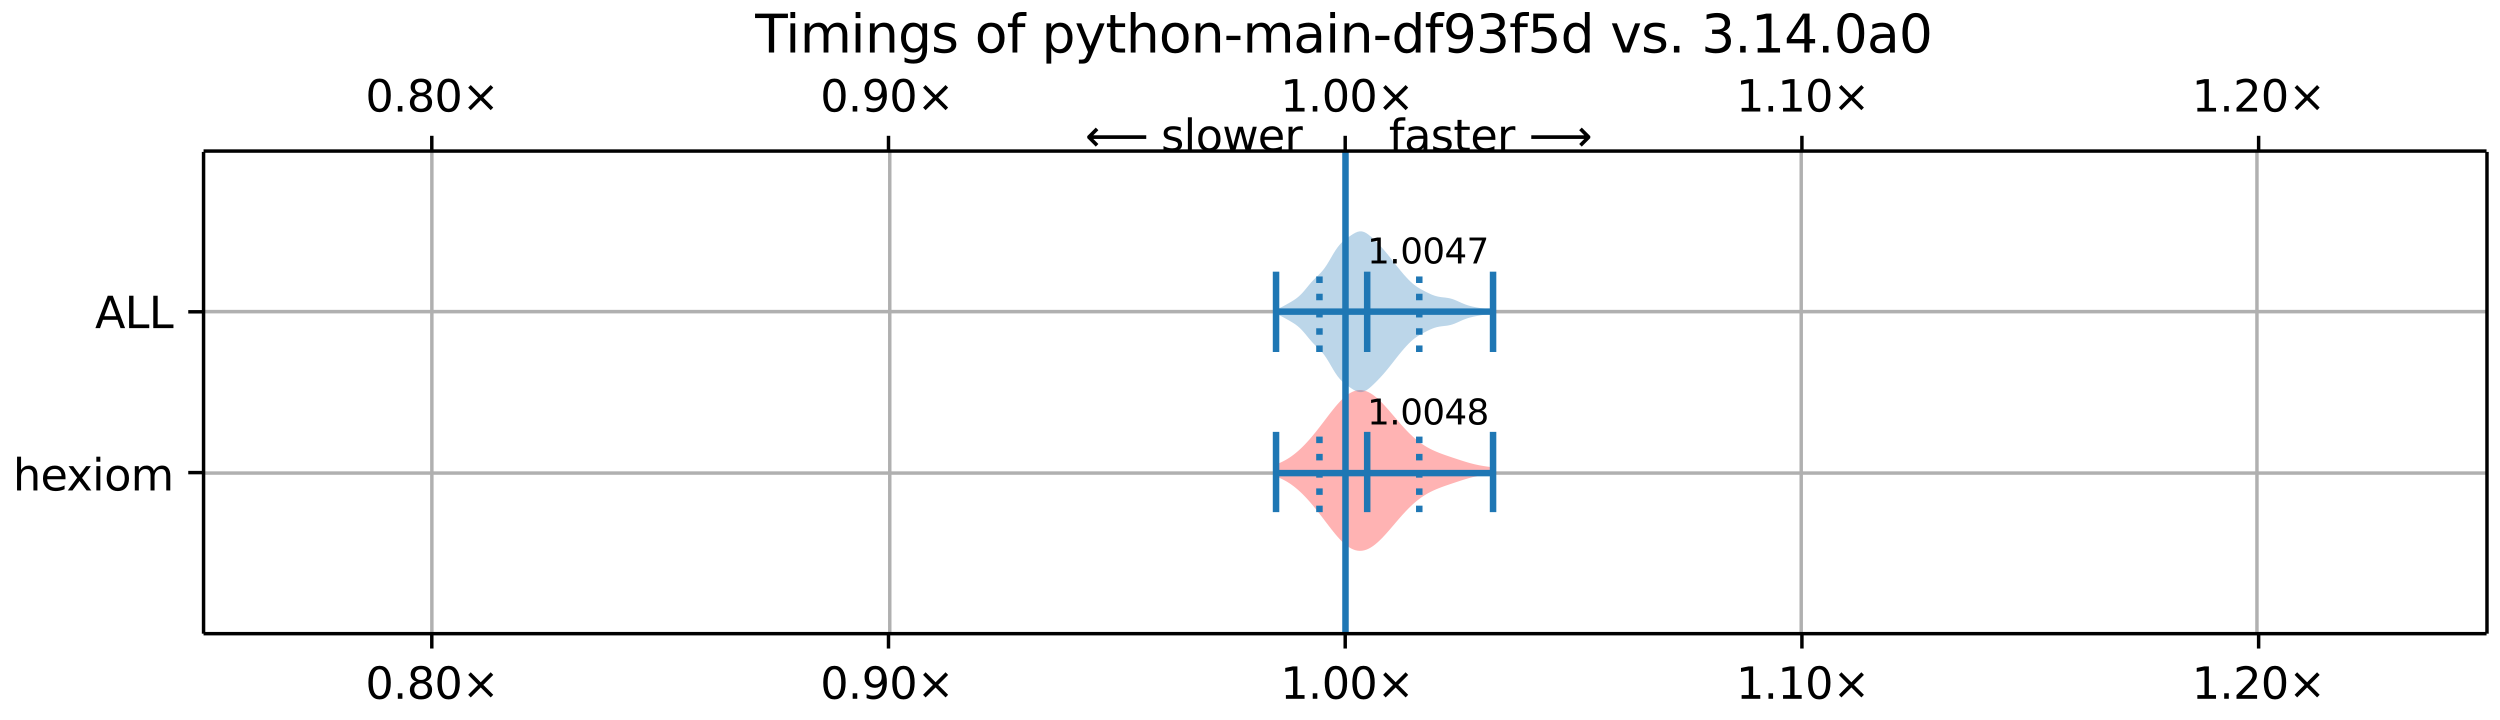 <?xml version="1.0" encoding="UTF-8"?>
<!DOCTYPE svg  PUBLIC '-//W3C//DTD SVG 1.1//EN'  'http://www.w3.org/Graphics/SVG/1.1/DTD/svg11.dtd'>
<svg width="576pt" height="166pt" version="1.1" viewBox="0 0 576 166" xmlns="http://www.w3.org/2000/svg" xmlns:xlink="http://www.w3.org/1999/xlink">
<defs>
<style type="text/css">*{stroke-linejoin: round; stroke-linecap: butt}</style>
</defs>
<path d="m0 166h576v-166h-576z" fill="#fff"/>
<path d="m46.9 146h526v-111h-526z" fill="#fff"/>
<path d="m294 107v2.79l0.508 0.198 0.508 0.219 0.508 0.241 0.508 0.265 0.508 0.29 0.508 0.317 0.508 0.345 0.508 0.374 0.508 0.403 0.508 0.432 0.508 0.461 0.508 0.488 0.508 0.515 0.508 0.54 0.508 0.564 0.508 0.586 0.508 0.606 0.508 0.624 0.508 0.639 0.508 0.652 0.508 0.661 0.508 0.667 0.508 0.668 0.508 0.664 0.508 0.655 0.508 0.64 0.508 0.619 0.508 0.591 0.508 0.557 0.508 0.517 0.508 0.471 0.508 0.42 0.508 0.364 0.508 0.305 0.508 0.242 0.508 0.177 0.508 0.11 0.508 0.042 0.508-0.025 0.508-0.092 0.508-0.157 0.508-0.219 0.508-0.278 0.508-0.332 0.508-0.383 0.508-0.428 0.508-0.468 0.508-0.503 0.508-0.532 0.508-0.555 0.508-0.573 0.508-0.586 0.508-0.594 0.508-0.596 0.508-0.594 0.508-0.588 0.508-0.577 0.508-0.562 0.508-0.545 0.508-0.524 0.508-0.501 0.508-0.476 0.508-0.45 0.508-0.423 0.508-0.396 0.508-0.369 0.508-0.342 0.508-0.317 0.508-0.293 0.508-0.271 0.508-0.251 0.508-0.233 0.508-0.218 0.508-0.205 0.508-0.194 0.508-0.186 0.508-0.18 0.508-0.175 0.508-0.172 0.508-0.171 0.508-0.169 0.508-0.168 0.508-0.167 0.508-0.165 0.508-0.161 0.508-0.157 0.508-0.151 0.508-0.144 0.508-0.135 0.508-0.126 0.508-0.116 0.508-0.106 0.508-0.096 0.508-0.087 0.508-0.079 0.508-0.072 0.508-0.066 0.508-0.062 0.508-0.059v-1.4l-0.508-0.059-0.508-0.062-0.508-0.066-0.508-0.072-0.508-0.079-0.508-0.087-0.508-0.096-0.508-0.106-0.508-0.116-0.508-0.126-0.508-0.135-0.508-0.144-0.508-0.151-0.508-0.157-0.508-0.161-0.508-0.165-0.508-0.167-0.508-0.168-0.508-0.169-0.508-0.171-0.508-0.172-0.508-0.175-0.508-0.18-0.508-0.186-0.508-0.194-0.508-0.205-0.508-0.218-0.508-0.233-0.508-0.251-0.508-0.271-0.508-0.293-0.508-0.317-0.508-0.342-0.508-0.369-0.508-0.396-0.508-0.423-0.508-0.45-0.508-0.476-0.508-0.501-0.508-0.524-0.508-0.545-0.508-0.562-0.508-0.577-0.508-0.588-0.508-0.594-0.508-0.596-0.508-0.594-0.508-0.586-0.508-0.573-0.508-0.555-0.508-0.532-0.508-0.503-0.508-0.468-0.508-0.428-0.508-0.383-0.508-0.332-0.508-0.278-0.508-0.219-0.508-0.157-0.508-0.092-0.508-0.025-0.508 0.042-0.508 0.11-0.508 0.177-0.508 0.242-0.508 0.305-0.508 0.364-0.508 0.42-0.508 0.471-0.508 0.517-0.508 0.557-0.508 0.591-0.508 0.619-0.508 0.64-0.508 0.655-0.508 0.664-0.508 0.668-0.508 0.667-0.508 0.661-0.508 0.652-0.508 0.639-0.508 0.624-0.508 0.606-0.508 0.586-0.508 0.564-0.508 0.54-0.508 0.515-0.508 0.488-0.508 0.461-0.508 0.432-0.508 0.403-0.508 0.374-0.508 0.345-0.508 0.317-0.508 0.29-0.508 0.265-0.508 0.241-0.508 0.219-0.508 0.198z" clip-path="url(#a)" fill="#f00" fill-opacity=".3"/>
<path d="m294 71.3v1.04l0.508 0.196 0.508 0.23 0.508 0.257 0.508 0.275 0.508 0.284 0.508 0.289 0.508 0.295 0.508 0.312 0.508 0.344 0.508 0.394 0.508 0.457 0.508 0.524 0.508 0.582 0.508 0.616 0.508 0.62 0.508 0.595 0.508 0.552 0.508 0.51 0.508 0.489 0.508 0.503 0.508 0.559 0.508 0.646 0.508 0.744 0.508 0.827 0.508 0.873 0.508 0.869 0.508 0.815 0.508 0.726 0.508 0.62 0.508 0.521 0.508 0.443 0.508 0.392 0.508 0.365 0.508 0.349 0.508 0.327 0.508 0.285 0.508 0.211 0.508 0.107 0.508-0.017 0.508-0.146 0.508-0.263 0.508-0.356 0.508-0.422 0.508-0.464 0.508-0.49 0.508-0.51 0.508-0.529 0.508-0.551 0.508-0.574 0.508-0.597 0.508-0.618 0.508-0.635 0.508-0.646 0.508-0.65 0.508-0.646 0.508-0.634 0.508-0.616 0.508-0.595 0.508-0.57 0.508-0.539 0.508-0.501 0.508-0.456 0.508-0.407 0.508-0.359 0.508-0.319 0.508-0.291 0.508-0.274 0.508-0.264 0.508-0.255 0.508-0.239 0.508-0.215 0.508-0.182 0.508-0.144 0.508-0.107 0.508-0.077 0.508-0.06 0.508-0.058 0.508-0.073 0.508-0.103 0.508-0.141 0.508-0.18 0.508-0.212 1.02-0.461 0.508-0.22 0.508-0.199 0.508-0.173 0.508-0.148 0.508-0.127 0.508-0.11 0.508-0.1 0.508-0.095 1.02-0.19 1.02-0.198 0.508-0.097 0.508-0.09 0.508-0.08v-0.503l-0.508-0.08-0.508-0.09-0.508-0.097-1.02-0.198-1.52-0.284-0.508-0.1-0.508-0.11-0.508-0.127-0.508-0.148-0.508-0.173-0.508-0.199-0.508-0.22-1.02-0.461-0.508-0.212-0.508-0.18-0.508-0.141-0.508-0.103-0.508-0.073-0.508-0.058-0.508-0.06-0.508-0.077-0.508-0.107-0.508-0.144-0.508-0.182-0.508-0.215-0.508-0.239-0.508-0.255-0.508-0.264-0.508-0.274-0.508-0.291-0.508-0.319-0.508-0.359-0.508-0.407-0.508-0.456-0.508-0.501-0.508-0.539-0.508-0.57-0.508-0.595-0.508-0.616-0.508-0.634-0.508-0.646-0.508-0.65-0.508-0.646-0.508-0.635-0.508-0.618-0.508-0.597-0.508-0.574-0.508-0.551-0.508-0.529-0.508-0.51-0.508-0.49-0.508-0.464-0.508-0.422-0.508-0.356-0.508-0.263-0.508-0.146-0.508-0.017-0.508 0.107-0.508 0.211-0.508 0.285-0.508 0.327-0.508 0.349-0.508 0.365-0.508 0.392-0.508 0.443-0.508 0.521-0.508 0.62-0.508 0.726-0.508 0.815-0.508 0.869-0.508 0.873-0.508 0.827-0.508 0.744-0.508 0.646-0.508 0.559-0.508 0.503-0.508 0.489-0.508 0.51-0.508 0.552-0.508 0.595-0.508 0.62-0.508 0.616-0.508 0.582-0.508 0.524-0.508 0.457-0.508 0.394-0.508 0.344-0.508 0.312-0.508 0.295-0.508 0.289-0.508 0.284-0.508 0.275-0.508 0.257-0.508 0.23-0.508 0.196z" clip-path="url(#a)" fill="#1f77b4" fill-opacity=".3"/>
<path d="m99.5 146v-111" clip-path="url(#a)" fill="none" stroke="#b0b0b0" stroke-linecap="square" stroke-width=".8"/>
<defs>
<path id="f" d="m0 0v3.5" stroke="#000" stroke-width=".8"/>
</defs>
<use x="99.485" y="145.922" stroke="#000000" stroke-width=".8" xlink:href="#f"/>
<defs>
<path id="g" d="m0 0v-3.5" stroke="#000" stroke-width=".8"/>
</defs>
<use x="99.485" y="34.796" stroke="#000000" stroke-width=".8" xlink:href="#g"/>
<!-- 0.80× -->
<g transform="translate(84.2 161) scale(.1 -.1)">
<defs>
<path id="b" transform="scale(.016)" d="m2034 4250q-487 0-733-480-245-479-245-1442 0-959 245-1439 246-480 733-480 491 0 736 480 246 480 246 1439 0 963-246 1442-245 480-736 480zm0 500q785 0 1199-621 414-620 414-1801 0-1178-414-1799-414-620-1199-620-784 0-1198 620-414 621-414 1799 0 1181 414 1801 414 621 1198 621z"/>
<path id="c" transform="scale(.016)" d="m684 794h660v-794h-660v794z"/>
<path id="q" transform="scale(.016)" d="m2034 2216q-450 0-708-241-257-241-257-662 0-422 257-663 258-241 708-241t709 242q260 243 260 662 0 421-258 662-257 241-711 241zm-631 268q-406 100-633 378-226 279-226 679 0 559 398 884 399 325 1092 325 697 0 1094-325t397-884q0-400-227-679-226-278-629-378 456-106 710-416 255-309 255-755 0-679-414-1042-414-362-1186-362-771 0-1186 362-414 363-414 1042 0 446 256 755 257 310 713 416zm-231 997q0-362 226-565 227-203 636-203 407 0 636 203 230 203 230 565 0 363-230 566-229 203-636 203-409 0-636-203-226-203-226-566z"/>
<path id="e" transform="scale(.016)" d="m4488 3438-1429-1435 1429-1428-372-378-1435 1434-1434-1434-369 378 1425 1428-1425 1435 369 378 1434-1435 1435 1435 372-378z"/>
</defs>
<use xlink:href="#b"/>
<use x="63.623" xlink:href="#c"/>
<use x="95.41" xlink:href="#q"/>
<use x="159.033" xlink:href="#b"/>
<use x="222.656" xlink:href="#e"/>
</g>
<!-- 0.80× -->
<g transform="translate(84.2 25.7) scale(.1 -.1)">
<use xlink:href="#b"/>
<use x="63.623" xlink:href="#c"/>
<use x="95.41" xlink:href="#q"/>
<use x="159.033" xlink:href="#b"/>
<use x="222.656" xlink:href="#e"/>
</g>
<path d="m205 146v-111" clip-path="url(#a)" fill="none" stroke="#b0b0b0" stroke-linecap="square" stroke-width=".8"/>
<use x="204.71" y="145.922" stroke="#000000" stroke-width=".8" xlink:href="#f"/>
<use x="204.71" y="34.796" stroke="#000000" stroke-width=".8" xlink:href="#g"/>
<!-- 0.90× -->
<g transform="translate(189 161) scale(.1 -.1)">
<defs>
<path id="p" transform="scale(.016)" d="m703 97v575q238-113 481-172 244-59 479-59 625 0 954 420 330 420 377 1277-181-269-460-413-278-144-615-144-700 0-1108 423-408 424-408 1159 0 718 425 1152 425 435 1131 435 810 0 1236-621 427-620 427-1801 0-1103-524-1761-523-658-1407-658-238 0-482 47-243 47-506 141zm1256 1978q425 0 673 290 249 291 249 798 0 503-249 795-248 292-673 292t-673-292-248-795q0-507 248-798 248-290 673-290z"/>
</defs>
<use xlink:href="#b"/>
<use x="63.623" xlink:href="#c"/>
<use x="95.41" xlink:href="#p"/>
<use x="159.033" xlink:href="#b"/>
<use x="222.656" xlink:href="#e"/>
</g>
<!-- 0.90× -->
<g transform="translate(189 25.7) scale(.1 -.1)">
<use xlink:href="#b"/>
<use x="63.623" xlink:href="#c"/>
<use x="95.41" xlink:href="#p"/>
<use x="159.033" xlink:href="#b"/>
<use x="222.656" xlink:href="#e"/>
</g>
<path d="m310 146v-111" clip-path="url(#a)" fill="none" stroke="#b0b0b0" stroke-linecap="square" stroke-width=".8"/>
<use x="309.936" y="145.922" stroke="#000000" stroke-width=".8" xlink:href="#f"/>
<use x="309.936" y="34.796" stroke="#000000" stroke-width=".8" xlink:href="#g"/>
<!-- 1.00× -->
<g transform="translate(295 161) scale(.1 -.1)">
<defs>
<path id="d" transform="scale(.016)" d="m794 531h1031v3560l-1122-225v575l1116 225h631v-4135h1031v-531h-2687v531z"/>
</defs>
<use xlink:href="#d"/>
<use x="63.623" xlink:href="#c"/>
<use x="95.41" xlink:href="#b"/>
<use x="159.033" xlink:href="#b"/>
<use x="222.656" xlink:href="#e"/>
</g>
<!-- 1.00× -->
<g transform="translate(295 25.7) scale(.1 -.1)">
<use xlink:href="#d"/>
<use x="63.623" xlink:href="#c"/>
<use x="95.41" xlink:href="#b"/>
<use x="159.033" xlink:href="#b"/>
<use x="222.656" xlink:href="#e"/>
</g>
<path d="m415 146v-111" clip-path="url(#a)" fill="none" stroke="#b0b0b0" stroke-linecap="square" stroke-width=".8"/>
<use x="415.161" y="145.922" stroke="#000000" stroke-width=".8" xlink:href="#f"/>
<use x="415.161" y="34.796" stroke="#000000" stroke-width=".8" xlink:href="#g"/>
<!-- 1.10× -->
<g transform="translate(400 161) scale(.1 -.1)">
<use xlink:href="#d"/>
<use x="63.623" xlink:href="#c"/>
<use x="95.41" xlink:href="#d"/>
<use x="159.033" xlink:href="#b"/>
<use x="222.656" xlink:href="#e"/>
</g>
<!-- 1.10× -->
<g transform="translate(400 25.7) scale(.1 -.1)">
<use xlink:href="#d"/>
<use x="63.623" xlink:href="#c"/>
<use x="95.41" xlink:href="#d"/>
<use x="159.033" xlink:href="#b"/>
<use x="222.656" xlink:href="#e"/>
</g>
<path d="m520 146v-111" clip-path="url(#a)" fill="none" stroke="#b0b0b0" stroke-linecap="square" stroke-width=".8"/>
<use x="520.387" y="145.922" stroke="#000000" stroke-width=".8" xlink:href="#f"/>
<use x="520.387" y="34.796" stroke="#000000" stroke-width=".8" xlink:href="#g"/>
<!-- 1.20× -->
<g transform="translate(505 161) scale(.1 -.1)">
<defs>
<path id="z" transform="scale(.016)" d="m1228 531h2203v-531h-2962v531q359 372 979 998 621 627 780 809 303 340 423 576 121 236 121 464 0 372-261 606-261 235-680 235-297 0-627-103-329-103-704-313v638q381 153 712 231 332 78 607 78 725 0 1156-363 431-362 431-968 0-288-108-546-107-257-392-607-78-91-497-524-418-433-1181-1211z"/>
</defs>
<use xlink:href="#d"/>
<use x="63.623" xlink:href="#c"/>
<use x="95.41" xlink:href="#z"/>
<use x="159.033" xlink:href="#b"/>
<use x="222.656" xlink:href="#e"/>
</g>
<!-- 1.20× -->
<g transform="translate(505 25.7) scale(.1 -.1)">
<use xlink:href="#d"/>
<use x="63.623" xlink:href="#c"/>
<use x="95.41" xlink:href="#z"/>
<use x="159.033" xlink:href="#b"/>
<use x="222.656" xlink:href="#e"/>
</g>
<path d="m46.9 109h526" clip-path="url(#a)" fill="none" stroke="#b0b0b0" stroke-linecap="square" stroke-width=".8"/>
<defs>
<path id="s" d="m0 0h-3.5" stroke="#000" stroke-width=".8"/>
</defs>
<use x="46.872" y="108.88" stroke="#000000" stroke-width=".8" xlink:href="#s"/>
<!-- hexiom -->
<g transform="translate(3 113) scale(.1 -.1)">
<defs>
<path id="v" transform="scale(.016)" d="m3513 2113v-2113h-575v2094q0 497-194 743-194 247-581 247-466 0-735-297-269-296-269-809v-1978h-578v4863h578v-1907q207 316 486 472 280 156 646 156 603 0 912-373 310-373 310-1098z"/>
<path id="n" transform="scale(.016)" d="m3597 1894v-281h-2644q38-594 358-905t892-311q331 0 642 81t618 244v-544q-310-131-635-200t-659-69q-838 0-1327 487-489 488-489 1320 0 859 464 1363 464 505 1252 505 706 0 1117-455 411-454 411-1235zm-575 169q-6 471-264 752-258 282-683 282-481 0-770-272t-333-766l2050 4z"/>
<path id="ac" transform="scale(.016)" d="m3513 3500-1266-1703 1331-1797h-678l-1019 1375-1018-1375h-679l1360 1831-1244 1669h678l928-1247 928 1247h679z"/>
<path id="j" transform="scale(.016)" d="m603 3500h575v-3500h-575v3500zm0 1363h575v-729h-575v729z"/>
<path id="i" transform="scale(.016)" d="m1959 3097q-462 0-731-361t-269-989 267-989q268-361 733-361 460 0 728 362 269 363 269 988 0 622-269 986-268 364-728 364zm0 487q750 0 1178-488 429-487 429-1349 0-859-429-1349-428-489-1178-489-753 0-1180 489-426 490-426 1349 0 862 426 1349 427 488 1180 488z"/>
<path id="m" transform="scale(.016)" d="m3328 2828q216 388 516 572t706 184q547 0 844-383 297-382 297-1088v-2113h-578v2094q0 503-179 746-178 244-543 244-447 0-707-297-259-296-259-809v-1978h-578v2094q0 506-178 748t-550 242q-441 0-701-298-259-298-259-808v-1978h-578v3500h578v-544q197 322 472 475t653 153q382 0 649-194 267-193 395-562z"/>
</defs>
<use xlink:href="#v"/>
<use x="63.379" xlink:href="#n"/>
<use x="123.152" xlink:href="#ac"/>
<use x="182.332" xlink:href="#j"/>
<use x="210.115" xlink:href="#i"/>
<use x="271.297" xlink:href="#m"/>
</g>
<path d="m46.9 71.8h526" clip-path="url(#a)" fill="none" stroke="#b0b0b0" stroke-linecap="square" stroke-width=".8"/>
<use x="46.872" y="71.838" stroke="#000000" stroke-width=".8" xlink:href="#s"/>
<!-- ALL -->
<g transform="translate(21.9 75.6) scale(.1 -.1)">
<defs>
<path id="aj" transform="scale(.016)" d="m2188 4044-857-2322h1716l-859 2322zm-357 622h716l1778-4666h-656l-425 1197h-2103l-425-1197h-666l1781 4666z"/>
<path id="x" transform="scale(.016)" d="m628 4666h631v-4135h2272v-531h-2903v4666z"/>
</defs>
<use xlink:href="#aj"/>
<use x="68.408" xlink:href="#x"/>
<use x="124.121" xlink:href="#x"/>
</g>
<path d="m310 146v-111" clip-path="url(#a)" fill="none" stroke="#1f77b4" stroke-linecap="square" stroke-width="1.5"/>
<g fill="none" stroke="#1f77b4" stroke-width="1.5">
<path d="m315 118v-18.5" clip-path="url(#a)"/>
<path d="m315 81.1v-18.5" clip-path="url(#a)"/>
</g>
<g fill="none" stroke="#1f77b4" stroke-width="1.5">
<path d="m344 118v-18.5" clip-path="url(#a)"/>
<path d="m344 81.1v-18.5" clip-path="url(#a)"/>
</g>
<g fill="none" stroke="#1f77b4" stroke-width="1.5">
<path d="m294 118v-18.5" clip-path="url(#a)"/>
<path d="m294 81.1v-18.5" clip-path="url(#a)"/>
</g>
<g fill="none" stroke="#1f77b4" stroke-width="1.5">
<path d="m294 109h50.3" clip-path="url(#a)"/>
<path d="m294 71.8h50.3" clip-path="url(#a)"/>
</g>
<g fill="none" stroke="#1f77b4" stroke-dasharray="1.5,2.475" stroke-width="1.5">
<path d="m304 118v-18.5" clip-path="url(#a)"/>
<path d="m327 118v-18.5" clip-path="url(#a)"/>
<path d="m304 81.1v-18.5" clip-path="url(#a)"/>
<path d="m327 81.1v-18.5" clip-path="url(#a)"/>
</g>
<path d="m46.9 146v-111" fill="none" stroke="#000" stroke-linecap="square" stroke-width=".8"/>
<path d="m573 146v-111" fill="none" stroke="#000" stroke-linecap="square" stroke-width=".8"/>
<path d="m46.9 146h526" fill="none" stroke="#000" stroke-linecap="square" stroke-width=".8"/>
<path d="m46.9 34.8h526" fill="none" stroke="#000" stroke-linecap="square" stroke-width=".8"/>
<!-- 1.0048 -->
<g transform="translate(315 97.8) scale(.08 -.08)">
<defs>
<path id="r" transform="scale(.016)" d="m2419 4116-1594-2491h1594v2491zm-166 550h794v-3041h666v-525h-666v-1100h-628v1100h-2106v609l1940 2957z"/>
</defs>
<use xlink:href="#d"/>
<use x="63.623" xlink:href="#c"/>
<use x="95.41" xlink:href="#b"/>
<use x="159.033" xlink:href="#b"/>
<use x="222.656" xlink:href="#r"/>
<use x="286.279" xlink:href="#q"/>
</g>
<!-- 1.0047 -->
<g transform="translate(315 60.7) scale(.08 -.08)">
<defs>
<path id="ak" transform="scale(.016)" d="m525 4666h3e3v-269l-1694-4397h-659l1594 4134h-2241v532z"/>
</defs>
<use xlink:href="#d"/>
<use x="63.623" xlink:href="#c"/>
<use x="95.41" xlink:href="#b"/>
<use x="159.033" xlink:href="#b"/>
<use x="222.656" xlink:href="#r"/>
<use x="286.279" xlink:href="#ak"/>
</g>
<!-- faster ⟶ -->
<g transform="translate(320 34.8) scale(.1 -.1)">
<defs>
<path id="k" transform="scale(.016)" d="m2375 4863v-479h-550q-309 0-430-125-120-125-120-450v-309h947v-447h-947v-3053h-578v3053h-550v447h550v244q0 584 272 851 272 268 862 268h544z"/>
<path id="o" transform="scale(.016)" d="m2194 1759q-697 0-966-159t-269-544q0-306 202-486 202-179 548-179 479 0 768 339t289 901v128h-572zm1147 238v-2e3h-575v531q-197-318-491-470t-719-152q-537 0-855 302-317 302-317 808 0 590 395 890 396 300 1180 300h807v57q0 397-261 614t-733 217q-300 0-585-72-284-72-546-216v532q315 122 612 182 297 61 578 61 760 0 1135-394 375-393 375-1193z"/>
<path id="h" transform="scale(.016)" d="m2834 3397v-544q-243 125-506 187-262 63-544 63-428 0-642-131t-214-394q0-200 153-314t616-217l197-44q612-131 870-370t258-667q0-488-386-773-386-284-1061-284-281 0-586 55t-642 164v594q319-166 628-249 309-82 613-82 406 0 624 139 219 139 219 392 0 234-158 359-157 125-692 241l-200 47q-534 112-772 345-237 233-237 639 0 494 350 762 350 269 994 269 318 0 599-47 282-46 519-140z"/>
<path id="t" transform="scale(.016)" d="m1172 4494v-994h1184v-447h-1184v-1900q0-428 117-550t477-122h590v-481h-590q-666 0-919 248-253 249-253 905v1900h-422v447h422v994h578z"/>
<path id="u" transform="scale(.016)" d="m2631 2963q-97 56-211 82-114 27-251 27-488 0-749-317t-261-911v-1844h-578v3500h578v-544q182 319 472 473 291 155 707 155 59 0 131-8 72-7 159-23l3-590z"/>
<path id="am" transform="scale(.016)" d="m8863 2147v-281l-1229-1228-375 375 729 728h-7622v531h7622l-729 728 375 375 1229-1228z"/>
</defs>
<use xlink:href="#k"/>
<use x="35.205" xlink:href="#o"/>
<use x="96.484" xlink:href="#h"/>
<use x="148.584" xlink:href="#t"/>
<use x="187.793" xlink:href="#n"/>
<use x="249.316" xlink:href="#u"/>
<use x="290.43" xlink:href="#DejaVuSans-20"/>
<use x="322.217" xlink:href="#am"/>
</g>
<!-- ⟵ slower -->
<g transform="translate(250 34.8) scale(.1 -.1)">
<defs>
<path id="an" transform="scale(.016)" d="m313 1866v281l1228 1228 375-375-728-728h7621v-531h-7621l728-728-375-375-1228 1228z"/>
<path id="ag" transform="scale(.016)" d="m603 4863h575v-4863h-575v4863z"/>
<path id="ad" transform="scale(.016)" d="m269 3500h575l719-2731 715 2731h678l719-2731 716 2731h575l-916-3500h-678l-753 2869-756-2869h-679l-915 3500z"/>
</defs>
<use xlink:href="#an"/>
<use x="143.359" xlink:href="#DejaVuSans-20"/>
<use x="175.146" xlink:href="#h"/>
<use x="227.246" xlink:href="#ag"/>
<use x="255.029" xlink:href="#i"/>
<use x="316.211" xlink:href="#ad"/>
<use x="397.998" xlink:href="#n"/>
<use x="459.521" xlink:href="#u"/>
</g>
<!-- Timings of python-main-df93f5d vs. 3.14.0a0 -->
<g transform="translate(174 12.1) scale(.12 -.12)">
<defs>
<path id="ai" transform="scale(.016)" d="m-19 4666h3947v-532h-1656v-4134h-634v4134h-1657v532z"/>
<path id="l" transform="scale(.016)" d="m3513 2113v-2113h-575v2094q0 497-194 743-194 247-581 247-466 0-735-297-269-296-269-809v-1978h-578v3500h578v-544q207 316 486 472 280 156 646 156 603 0 912-373 310-373 310-1098z"/>
<path id="ah" transform="scale(.016)" d="m2906 1791q0 625-258 968-257 344-723 344-462 0-720-344-258-343-258-968 0-622 258-966t720-344q466 0 723 344 258 344 258 966zm575-1357q0-893-397-1329-396-436-1215-436-303 0-572 45t-522 139v559q253-137 500-202 247-66 503-66 566 0 847 295t281 892v285q-178-310-456-463t-666-153q-643 0-1037 490-394 491-394 1301 0 812 394 1302 394 491 1037 491 388 0 666-153t456-462v531h575v-3066z"/>
<path id="af" transform="scale(.016)" d="m1159 525v-1856h-578v4831h578v-531q182 312 458 463 277 152 661 152 638 0 1036-506 399-506 399-1331t-399-1332q-398-506-1036-506-384 0-661 152-276 152-458 464zm1957 1222q0 634-261 995t-717 361q-457 0-718-361t-261-995 261-995 718-361q456 0 717 361t261 995z"/>
<path id="ab" transform="scale(.016)" d="m2059-325q-243-625-475-815-231-191-618-191h-460v481h338q237 0 368 113 132 112 291 531l103 262-1415 3444h609l1094-2737 1094 2737h609l-1538-3825z"/>
<path id="aa" transform="scale(.016)" d="m313 2009h1684v-512h-1684v512z"/>
<path id="w" transform="scale(.016)" d="m2906 2969v1894h575v-4863h-575v525q-181-312-458-464-276-152-664-152-634 0-1033 506-398 507-398 1332t398 1331q399 506 1033 506 388 0 664-152 277-151 458-463zm-1959-1222q0-634 261-995t717-361 718 361q263 361 263 995t-263 995q-262 361-718 361t-717-361-261-995z"/>
<path id="y" transform="scale(.016)" d="m2597 2516q453-97 707-404 255-306 255-756 0-690-475-1069-475-378-1350-378-293 0-604 58t-642 174v609q262-153 574-231 313-78 654-78 593 0 904 234t311 681q0 413-289 645-289 233-804 233h-544v519h569q465 0 712 186t247 536q0 359-255 551-254 193-729 193-260 0-557-57-297-56-653-174v562q360 100 674 150t592 50q719 0 1137-327 419-326 419-882 0-388-222-655t-631-370z"/>
<path id="al" transform="scale(.016)" d="m691 4666h2478v-532h-1900v-1143q137 47 274 70 138 23 276 23 781 0 1237-428 457-428 457-1159 0-753-469-1171-469-417-1322-417-294 0-599 50-304 50-629 150v635q281-153 581-228t634-75q541 0 856 284 316 284 316 772 0 487-316 771-315 285-856 285-253 0-505-56-251-56-513-175v2344z"/>
<path id="ae" transform="scale(.016)" d="m191 3500h609l1094-2937 1094 2937h609l-1313-3500h-781l-1312 3500z"/>
</defs>
<use xlink:href="#ai"/>
<use x="57.959" xlink:href="#j"/>
<use x="85.742" xlink:href="#m"/>
<use x="183.154" xlink:href="#j"/>
<use x="210.938" xlink:href="#l"/>
<use x="274.316" xlink:href="#ah"/>
<use x="337.793" xlink:href="#h"/>
<use x="389.893" xlink:href="#DejaVuSans-20"/>
<use x="421.68" xlink:href="#i"/>
<use x="482.861" xlink:href="#k"/>
<use x="518.066" xlink:href="#DejaVuSans-20"/>
<use x="549.854" xlink:href="#af"/>
<use x="613.33" xlink:href="#ab"/>
<use x="672.51" xlink:href="#t"/>
<use x="711.719" xlink:href="#v"/>
<use x="775.098" xlink:href="#i"/>
<use x="836.279" xlink:href="#l"/>
<use x="899.658" xlink:href="#aa"/>
<use x="935.742" xlink:href="#m"/>
<use x="1033.154" xlink:href="#o"/>
<use x="1094.434" xlink:href="#j"/>
<use x="1122.217" xlink:href="#l"/>
<use x="1185.596" xlink:href="#aa"/>
<use x="1221.68" xlink:href="#w"/>
<use x="1285.156" xlink:href="#k"/>
<use x="1320.361" xlink:href="#p"/>
<use x="1383.984" xlink:href="#y"/>
<use x="1447.607" xlink:href="#k"/>
<use x="1482.812" xlink:href="#al"/>
<use x="1546.436" xlink:href="#w"/>
<use x="1609.912" xlink:href="#DejaVuSans-20"/>
<use x="1641.699" xlink:href="#ae"/>
<use x="1700.879" xlink:href="#h"/>
<use x="1752.979" xlink:href="#c"/>
<use x="1784.766" xlink:href="#DejaVuSans-20"/>
<use x="1816.553" xlink:href="#y"/>
<use x="1880.176" xlink:href="#c"/>
<use x="1911.963" xlink:href="#d"/>
<use x="1975.586" xlink:href="#r"/>
<use x="2039.209" xlink:href="#c"/>
<use x="2070.996" xlink:href="#b"/>
<use x="2134.619" xlink:href="#o"/>
<use x="2195.898" xlink:href="#b"/>
</g>
<defs>
<clipPath id="a">
<rect x="46.9" y="34.8" width="526" height="111"/>
</clipPath>
</defs>
</svg>
